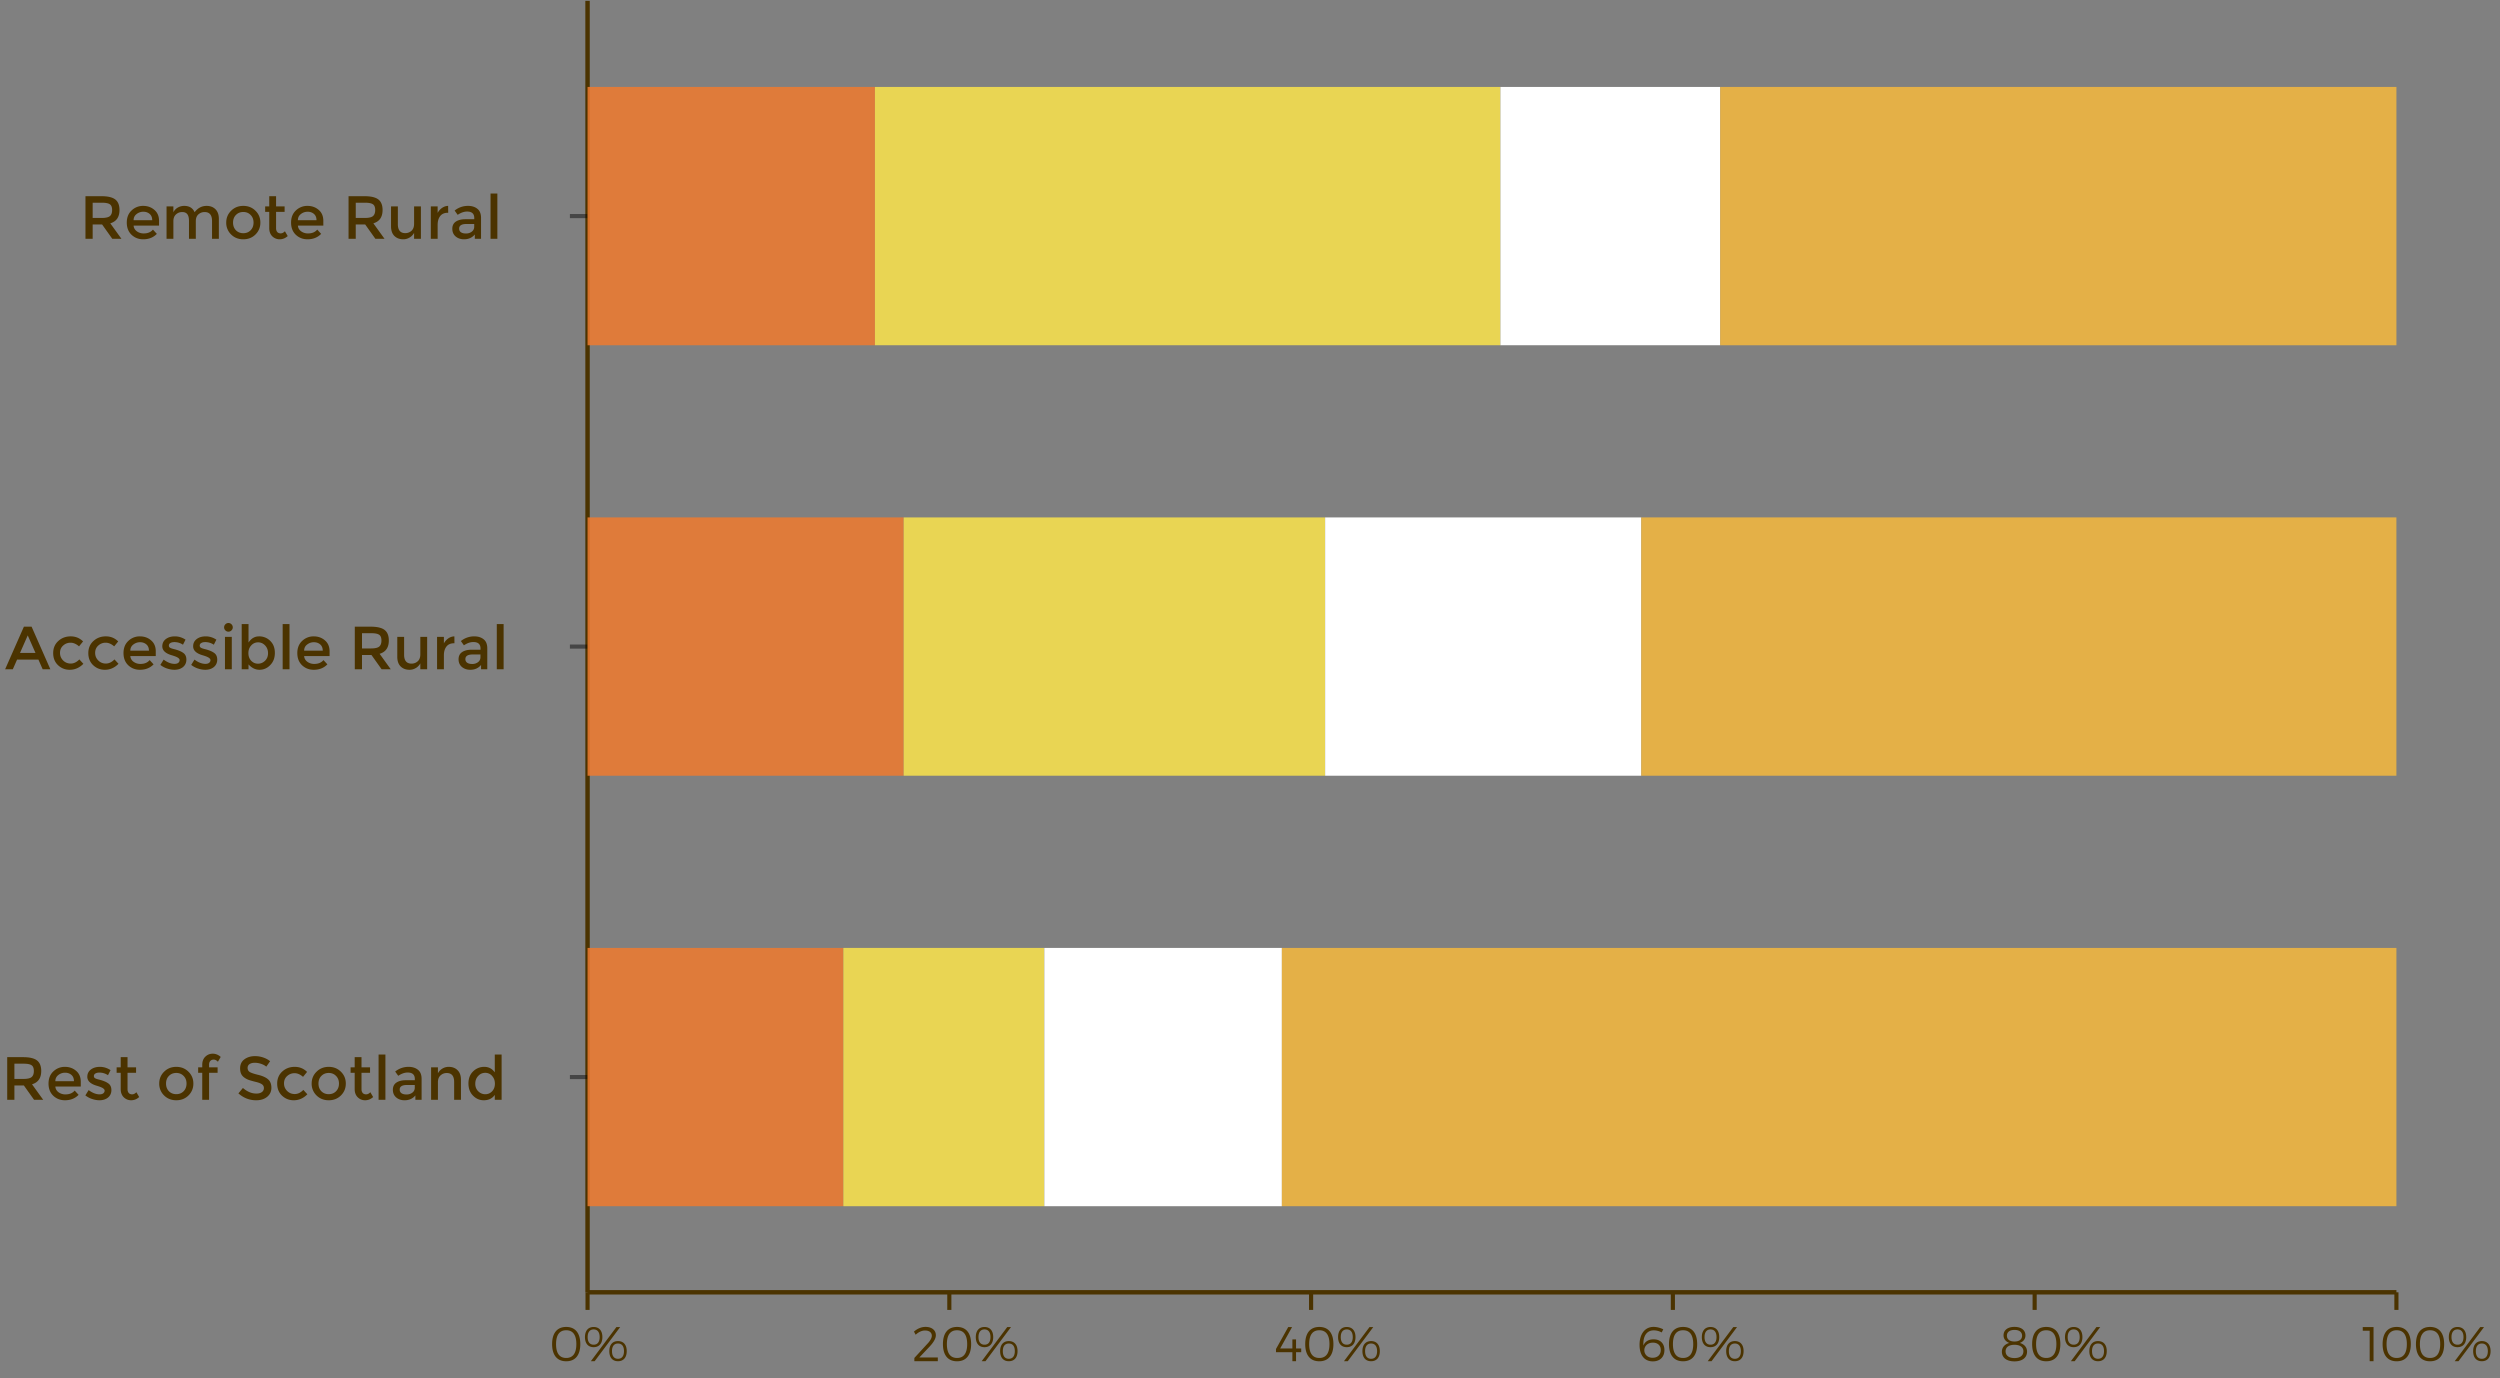 <svg xmlns="http://www.w3.org/2000/svg" width="410" height="226" fill="none"><rect width="100%" height="100%" fill="#808080" stroke="none"/><path stroke="#4B3300" stroke-width=".724" d="M96.358 211.937V.139"/><path stroke="#000" stroke-opacity=".45" stroke-width=".676" d="M96.359 176.638h-2.895m2.895-70.6h-2.895m2.895-70.6h-2.895"/><path fill="#4B3300" d="M6.762 175.644q0 1.73-1.51 2.18l1.83 2.54h-1.5l-1.67-2.35h-1.55v2.35h-1.18v-6.99h2.6q1.6 0 2.29.54t.69 1.73m-2.93 1.3q1 0 1.36-.31t.36-.99q0-.69-.37-.94-.37-.26-1.32-.26h-1.5v2.5zm9.416 1.25h-4.17q.04.58.53.94.49.35 1.12.35 1 0 1.52-.63l.64.7q-.86.89-2.24.89-1.12 0-1.91-.74-.78-.75-.78-2 0-1.26.8-2a2.68 2.68 0 0 1 1.88-.74q1.09 0 1.85.66.76.65.76 1.8zm-4.17-.88h3.05q0-.67-.42-1.03t-1.04-.36q-.61 0-1.1.38-.49.37-.49 1.01m9.191 1.46q0 .76-.55 1.22-.55.45-1.41.45-.58 0-1.21-.21a3.6 3.6 0 0 1-1.1-.59l.54-.87q.93.7 1.8.7.381 0 .6-.17.22-.18.22-.45 0-.4-1.06-.72a1 1 0 0 0-.12-.04q-1.66-.45-1.66-1.5 0-.74.57-1.18.58-.45 1.5-.45.921 0 1.74.54l-.42.83a2.5 2.5 0 0 0-1.41-.43q-.4 0-.65.15a.46.46 0 0 0-.25.43q0 .26.26.38.18.09.5.17.33.08.58.16t.48.18q.24.1.51.28.54.36.54 1.12m2.649-2.83v2.7q0 .38.2.61.2.22.56.22t.69-.35l.46.79q-.59.53-1.31.53-.71 0-1.22-.49-.5-.5-.5-1.34v-2.67h-.67v-.9h.67v-1.67h1.12v1.67h1.4v.9zm6.784 3.02q.48.48 1.21.48.729 0 1.2-.48.48-.49.48-1.26t-.48-1.25q-.471-.49-1.2-.49-.73 0-1.21.49-.47.48-.47 1.25t.47 1.26m3.21.69q-.8.79-2 .79t-2-.79a2.66 2.66 0 0 1-.8-1.95q0-1.15.8-1.94.8-.8 2-.8t2 .8q.8.79.8 1.94t-.8 1.95m3.375-5.05v.44h1.4v.9h-1.4v4.42h-1.12v-4.42h-.67v-.9h.67v-.41q0-.84.5-1.33.51-.5 1.22-.5.72 0 1.31.53l-.46.79q-.33-.35-.69-.35t-.56.23q-.2.219-.2.6m7.491-.31q-.51 0-.84.21t-.33.64q0 .42.33.65.33.219 1.4.48 1.08.26 1.62.73.55.47.55 1.39 0 .91-.69 1.48t-1.81.57q-1.64 0-2.91-1.13l.74-.89q1.06.92 2.2.92.57 0 .9-.24a.77.77 0 0 0 .34-.65.72.72 0 0 0-.32-.63q-.309-.23-1.08-.41-.77-.19-1.17-.34a2.8 2.8 0 0 1-.71-.41q-.62-.471-.62-1.44 0-.97.7-1.49.71-.53 1.75-.53.67 0 1.33.22t1.14.62l-.63.89q-.309-.28-.84-.46a3.3 3.3 0 0 0-1.05-.18m6.39 6.15q-1.11 0-1.91-.75-.8-.76-.8-1.98 0-1.221.83-1.98.84-.77 2.04-.77t2.03.83l-.66.81q-.69-.6-1.39-.6t-1.22.47q-.51.459-.51 1.2 0 .73.51 1.24t1.25.51q.75 0 1.41-.68l.66.72q-.97.98-2.24.98m4.534-1.48q.48.48 1.21.48.729 0 1.2-.48.48-.49.48-1.26t-.48-1.25q-.471-.49-1.2-.49-.73 0-1.21.49-.47.48-.47 1.25t.47 1.26m3.21.69q-.8.79-2 .79t-2-.79a2.66 2.66 0 0 1-.8-1.95q0-1.15.8-1.94.8-.8 2-.8t2 .8q.8.79.8 1.94t-.8 1.95m3.375-3.71v2.7q0 .38.2.61.2.22.56.22t.69-.35l.46.79q-.59.53-1.31.53-.71 0-1.22-.49-.5-.5-.5-1.34v-2.67h-.67v-.9h.67v-1.67h1.12v1.67h1.4v.9zm3.92 4.42h-1.12v-7.42h1.12zm5.934 0h-1.02v-.71q-.66.79-1.77.79-.831 0-1.38-.47-.54-.47-.54-1.25 0-.79.58-1.18t1.57-.39h1.45v-.2q0-1.06-1.18-1.06-.74 0-1.54.54l-.5-.7a3.44 3.44 0 0 1 2.2-.77q.939 0 1.53.48.6.47.6 1.49zm-1.12-1.98v-.45h-1.26q-1.21 0-1.21.76 0 .39.3.6.3.2.83.2.54 0 .94-.3t.4-.81m3.799-.9v2.88H70.7v-5.32h1.12v.97a2 2 0 0 1 1.77-1.05q.9 0 1.45.55.56.549.56 1.59v3.26h-1.12v-2.92q0-1.47-1.22-1.47-.58 0-1.01.39-.43.38-.43 1.12m7.515 2.96q-1.01 0-1.76-.76t-.75-2 .77-1.98a2.55 2.55 0 0 1 1.83-.74q1.07 0 1.72.9v-2.92h1.12v7.42h-1.12v-.8q-.62.88-1.81.88m-1.39-2.71q0 .76.49 1.24t1.15.48 1.12-.48q.46-.49.46-1.25t-.46-1.27a1.46 1.46 0 0 0-1.13-.51q-.67 0-1.15.51t-.48 1.28M2.8 108.174l-.7 1.59H.84l3.08-6.99h1.26l3.08 6.99H7l-.7-1.59zm3.02-1.09-1.27-2.88-1.27 2.88zm5.612 2.76q-1.11 0-1.91-.75-.8-.759-.8-1.98 0-1.22.83-1.98.84-.77 2.04-.77t2.03.83l-.66.81q-.69-.6-1.39-.6t-1.22.47q-.51.46-.51 1.2 0 .73.51 1.24t1.25.51q.75 0 1.41-.68l.66.72q-.97.98-2.24.98m5.762 0q-1.11 0-1.91-.75-.8-.759-.8-1.98 0-1.22.83-1.98.84-.77 2.04-.77t2.03.83l-.66.81q-.69-.6-1.39-.6t-1.22.47q-.51.46-.51 1.2 0 .73.51 1.24t1.25.51q.75 0 1.41-.68l.66.72q-.97.98-2.24.98m8.351-2.25h-4.17q.04.58.53.94.49.35 1.12.35 1 0 1.52-.63l.64.7q-.86.89-2.24.89-1.12 0-1.91-.74-.78-.75-.78-2 0-1.26.8-2a2.68 2.68 0 0 1 1.88-.74q1.09 0 1.85.66.76.651.76 1.8zm-4.17-.88h3.05q0-.67-.42-1.03t-1.04-.36q-.61 0-1.1.38-.49.37-.49 1.01m9.192 1.46q0 .76-.55 1.22-.55.45-1.41.45-.58 0-1.21-.21a3.6 3.6 0 0 1-1.1-.59l.54-.87q.93.7 1.8.7.38 0 .6-.17.22-.18.22-.45 0-.399-1.06-.72a1 1 0 0 0-.12-.04q-1.66-.45-1.66-1.5 0-.74.57-1.18.58-.45 1.5-.45t1.74.54l-.42.83a2.5 2.5 0 0 0-1.41-.43q-.4 0-.65.15a.46.46 0 0 0-.25.43q0 .26.26.38.18.09.5.17a9 9 0 0 1 .58.16q.25.081.48.18.24.1.51.28.54.36.54 1.12m5.059 0q0 .76-.55 1.22-.55.45-1.41.45-.58 0-1.21-.21a3.6 3.6 0 0 1-1.1-.59l.54-.87q.93.7 1.8.7.38 0 .6-.17.22-.18.22-.45 0-.399-1.06-.72a1 1 0 0 0-.12-.04q-1.66-.45-1.66-1.5 0-.74.57-1.18.579-.45 1.5-.45.92 0 1.74.54l-.42.83a2.5 2.5 0 0 0-1.41-.43q-.4 0-.65.15a.46.46 0 0 0-.25.43q0 .26.26.38.18.09.5.17a9 9 0 0 1 .58.16q.249.081.48.18.24.1.51.28.54.36.54 1.12m2.388 1.59h-1.12v-5.32h1.12zm-1.05-6.38a.68.68 0 0 1-.21-.5q0-.29.21-.5t.5-.21.5.21.21.5-.21.5a.68.68 0 0 1-.5.21.68.68 0 0 1-.5-.21m5.524.98a2.53 2.53 0 0 1 1.83.74q.76.74.76 1.97t-.76 2q-.75.77-1.76.77-.999 0-1.8-.88v.8h-1.12v-7.42h1.12v3.03q.66-1.01 1.73-1.01m-1.75 2.75q0 .76.46 1.25.46.48 1.12.48t1.15-.48.49-1.24q0-.77-.48-1.27-.48-.51-1.15-.51t-1.13.51q-.46.501-.46 1.26m6.74 2.65h-1.12v-7.42h1.12zm6.573-2.17h-4.17q.04.58.53.94.49.35 1.12.35 1 0 1.52-.63l.64.7q-.86.89-2.24.89-1.12 0-1.91-.74-.78-.75-.78-2 0-1.26.8-2a2.68 2.68 0 0 1 1.88-.74q1.09 0 1.85.66.76.651.76 1.8zm-4.17-.88h3.05q0-.67-.42-1.03t-1.04-.36q-.61 0-1.1.38-.49.37-.49 1.01m13.886-1.67q0 1.73-1.51 2.18l1.83 2.54h-1.5l-1.67-2.35h-1.55v2.35h-1.18v-6.99h2.6q1.6 0 2.29.54t.69 1.73m-2.93 1.3q1 0 1.36-.31.36-.309.36-.99 0-.69-.37-.94-.37-.26-1.32-.26h-1.5v2.5zm8.097.98v-2.88h1.12v5.32h-1.12v-.97q-.27.49-.75.77-.47.28-1.02.28-.9 0-1.46-.55-.55-.549-.55-1.59v-3.26h1.12v2.92q0 1.47 1.22 1.47.58 0 1.01-.38.43-.39.43-1.13m5.535-1.83q-.83 0-1.25.54t-.42 1.45v2.28h-1.12v-5.32h1.12v1.07q.27-.5.73-.82a1.8 1.8 0 0 1 .99-.33l.01 1.13zm5.446 4.27h-1.02v-.71q-.66.79-1.77.79-.83 0-1.38-.47-.54-.47-.54-1.25 0-.79.58-1.18t1.57-.39h1.45v-.2q0-1.06-1.18-1.06-.74 0-1.54.54l-.5-.7a3.45 3.45 0 0 1 2.2-.77q.94 0 1.53.48.6.47.6 1.49zm-1.12-1.98v-.45h-1.26q-1.21 0-1.21.76 0 .39.3.6.3.2.83.2.54 0 .94-.3t.4-.81m3.8 1.98h-1.12v-7.42h1.12zM19.597 34.445q0 1.73-1.51 2.18l1.83 2.54h-1.5l-1.67-2.35h-1.55v2.35h-1.18v-6.99h2.6q1.6 0 2.29.54t.69 1.73m-2.93 1.3q1 0 1.36-.31.36-.309.36-.99 0-.69-.37-.94-.37-.26-1.32-.26h-1.5v2.5zm9.415 1.25h-4.17q.04.58.53.94.49.35 1.12.35 1 0 1.52-.63l.64.7q-.86.89-2.24.89-1.12 0-1.91-.74-.78-.75-.78-2 0-1.26.8-2a2.68 2.68 0 0 1 1.88-.74q1.09 0 1.85.66.76.651.76 1.8zm-4.17-.88h3.05q0-.67-.42-1.03t-1.04-.36a1.75 1.75 0 0 0-1.1.38q-.49.37-.49 1.01m6.522.17v2.88h-1.12v-5.32h1.12v.97q.24-.49.72-.77.49-.28 1.05-.28 1.26 0 1.71 1.04.79-1.04 1.97-1.04.9 0 1.45.55.56.55.56 1.59v3.26h-1.12v-2.92q0-1.47-1.22-1.47-.57 0-1 .37-.42.36-.44 1.06v2.96h-1.12v-2.92q0-.759-.27-1.11-.27-.36-.85-.36t-1.01.39q-.43.38-.43 1.12m10.257 1.48q.48.48 1.21.48.729 0 1.2-.48.48-.489.48-1.26 0-.77-.48-1.25-.47-.49-1.2-.49t-1.21.49q-.47.48-.47 1.25 0 .771.47 1.26m3.21.69q-.8.79-2 .79t-2-.79a2.65 2.65 0 0 1-.8-1.95q0-1.15.8-1.94.8-.8 2-.8t2 .8q.8.79.8 1.94t-.8 1.95m3.375-3.71v2.7q0 .38.2.61.2.22.56.22t.69-.35l.46.79q-.59.53-1.31.53a1.7 1.7 0 0 1-1.22-.49q-.5-.5-.5-1.34v-2.67h-.67v-.9h.67v-1.67h1.12v1.67h1.4v.9zm7.75 2.25h-4.17q.04.58.53.94.49.35 1.12.35 1 0 1.52-.63l.64.7q-.86.89-2.24.89-1.12 0-1.91-.74-.78-.75-.78-2 0-1.26.8-2a2.68 2.68 0 0 1 1.88-.74q1.09 0 1.85.66.76.651.76 1.8zm-4.17-.88h3.05q0-.67-.42-1.03t-1.04-.36a1.75 1.75 0 0 0-1.1.38q-.49.37-.49 1.01m13.886-1.67q0 1.73-1.51 2.18l1.83 2.54h-1.5l-1.67-2.35h-1.55v2.35h-1.18v-6.99h2.6q1.6 0 2.29.54t.69 1.73m-2.93 1.3q1 0 1.36-.31.36-.309.36-.99 0-.69-.37-.94-.37-.26-1.32-.26h-1.5v2.5zm8.097.98v-2.88h1.12v5.32h-1.12v-.97q-.27.49-.75.77-.47.28-1.02.28-.9 0-1.46-.55-.55-.549-.55-1.59v-3.26h1.12v2.92q0 1.47 1.22 1.47.58 0 1.01-.38.43-.39.43-1.13m5.535-1.83q-.83 0-1.25.54t-.42 1.45v2.28h-1.12v-5.32h1.12v1.07q.27-.5.73-.82.47-.32.99-.33l.01 1.13zm5.446 4.27h-1.02v-.71q-.66.79-1.77.79-.831 0-1.38-.47-.54-.47-.54-1.25 0-.79.58-1.18t1.57-.39h1.45v-.2q0-1.06-1.18-1.06-.74 0-1.54.54l-.5-.7a3.44 3.44 0 0 1 2.2-.77q.939 0 1.53.48.6.47.6 1.49zm-1.12-1.98v-.45h-1.26q-1.21 0-1.21.76 0 .39.3.6.3.2.83.2.54 0 .94-.3t.4-.81m3.799 1.98h-1.12v-7.42h1.12z"/><path stroke="#4B3300" stroke-width=".724" d="M96.359 211.937h296.654"/><path stroke="#4B3300" stroke-width=".676" d="M96.359 211.937v2.889m59.331-2.889v2.889m59.33-2.889v2.889m59.331-2.889v2.889m59.331-2.889v2.889m59.331-2.889v2.889"/><path fill="#F07A2E" fill-opacity=".85" d="M96.358 197.817h41.951v-42.359H96.358zM96.358 127.218H148.2v-42.36H96.358zM96.358 56.619h47.132v-42.36H96.358z"/><path fill="#FBE44B" fill-opacity=".85" d="M138.309 197.817h32.961v-42.359h-32.961zM148.2 127.218h69.123v-42.36H148.2zM143.49 56.619h102.581v-42.36H143.49z"/><path fill="#fff" d="M171.271 197.817h38.955v-42.359h-38.955zM217.323 127.218h51.843v-42.36h-51.843zM246.07 56.619h36.042v-42.36H246.07z"/><path fill="#F6B83E" fill-opacity=".85" d="M210.224 197.817h182.787v-42.359H210.224zM269.164 127.218H393.01v-42.36H269.164zM282.114 56.619h110.898v-42.36H282.114z"/><path fill="#4B3300" d="M92.858 217.618c1.488 0 2.312 1.008 2.312 2.816s-.824 2.816-2.312 2.816-2.312-1.008-2.312-2.816.824-2.816 2.312-2.816m0 .544c-1.088 0-1.664.752-1.664 2.272 0 1.512.576 2.272 1.664 2.272s1.664-.76 1.664-2.272c0-1.52-.576-2.272-1.664-2.272m4.501-.536c.896 0 1.432.616 1.432 1.656 0 1.048-.536 1.656-1.432 1.656s-1.424-.608-1.424-1.656c0-1.04.528-1.656 1.424-1.656m-.456 5.608 4.192-5.6h.616l-4.184 5.6zm.456-5.208c-.632 0-.984.456-.984 1.256s.352 1.248.984 1.248.984-.448.984-1.248-.352-1.256-.984-1.256m3.992 1.912c.896 0 1.432.608 1.432 1.648 0 1.048-.536 1.656-1.432 1.656s-1.424-.608-1.424-1.656c0-1.04.528-1.648 1.424-1.648m0 .4c-.632 0-.984.448-.984 1.248 0 .808.352 1.256.984 1.256s.984-.448.984-1.256c0-.8-.352-1.248-.984-1.248M151.777 217.61c1.032 0 1.704.536 1.704 1.376 0 .536-.4 1.184-.992 1.816l-1.72 1.824h3.032v.608h-3.848v-.528l2.096-2.28c.472-.472.768-.992.768-1.352 0-.544-.416-.872-1.12-.872-.512 0-1.08.264-1.528.696l-.28-.512c.544-.488 1.224-.776 1.888-.776m5.176.008c1.488 0 2.312 1.008 2.312 2.816s-.824 2.816-2.312 2.816-2.312-1.008-2.312-2.816.824-2.816 2.312-2.816m0 .544c-1.088 0-1.664.752-1.664 2.272 0 1.512.576 2.272 1.664 2.272s1.664-.76 1.664-2.272c0-1.52-.576-2.272-1.664-2.272m4.501-.536c.896 0 1.432.616 1.432 1.656 0 1.048-.536 1.656-1.432 1.656s-1.424-.608-1.424-1.656c0-1.04.528-1.656 1.424-1.656m-.456 5.608 4.192-5.6h.616l-4.184 5.6zm.456-5.208c-.632 0-.984.456-.984 1.256s.352 1.248.984 1.248.984-.448.984-1.248-.352-1.256-.984-1.256m3.992 1.912c.896 0 1.432.608 1.432 1.648 0 1.048-.536 1.656-1.432 1.656s-1.424-.608-1.424-1.656c0-1.04.528-1.648 1.424-1.648m0 .4c-.632 0-.984.448-.984 1.248 0 .808.352 1.256.984 1.256s.984-.448.984-1.256c0-.8-.352-1.248-.984-1.248M209.951 221.146h2v-1.48h.6v1.48h.848v.616h-.848v1.472h-.6v-1.472h-2.688v-.528l2.008-3.6h.632zm6.417-3.528c1.488 0 2.312 1.008 2.312 2.816s-.824 2.816-2.312 2.816-2.312-1.008-2.312-2.816.824-2.816 2.312-2.816m0 .544c-1.088 0-1.664.752-1.664 2.272 0 1.512.576 2.272 1.664 2.272s1.664-.76 1.664-2.272c0-1.52-.576-2.272-1.664-2.272m4.501-.536c.896 0 1.432.616 1.432 1.656 0 1.048-.536 1.656-1.432 1.656s-1.424-.608-1.424-1.656c0-1.04.528-1.656 1.424-1.656m-.456 5.608 4.192-5.6h.616l-4.184 5.6zm.456-5.208c-.632 0-.984.456-.984 1.256s.352 1.248.984 1.248.984-.448.984-1.248-.352-1.256-.984-1.256m3.992 1.912c.896 0 1.432.608 1.432 1.648 0 1.048-.536 1.656-1.432 1.656s-1.424-.608-1.424-1.656c0-1.04.528-1.648 1.424-1.648m0 .4c-.632 0-.984.448-.984 1.248 0 .808.352 1.256.984 1.256s.984-.448.984-1.256c0-.8-.352-1.248-.984-1.248M271.19 217.61c.512 0 1.128.16 1.584.4l-.256.512a2.7 2.7 0 0 0-1.288-.344c-1.2 0-1.8.984-1.712 2.496.248-.656.848-1.024 1.672-1.024 1.096 0 1.776.68 1.776 1.76 0 1.144-.744 1.856-1.896 1.856-1.36 0-2.184-.984-2.184-2.712 0-1.776.88-2.944 2.304-2.944m-.112 2.584c-.888 0-1.416.592-1.408 1.256-.008.536.408 1.224 1.36 1.224.792 0 1.336-.48 1.336-1.272 0-.744-.496-1.208-1.288-1.208m4.948-2.576c1.488 0 2.312 1.008 2.312 2.816s-.824 2.816-2.312 2.816-2.312-1.008-2.312-2.816.824-2.816 2.312-2.816m0 .544c-1.088 0-1.664.752-1.664 2.272 0 1.512.576 2.272 1.664 2.272s1.664-.76 1.664-2.272c0-1.52-.576-2.272-1.664-2.272m4.501-.536c.896 0 1.432.616 1.432 1.656 0 1.048-.536 1.656-1.432 1.656s-1.424-.608-1.424-1.656c0-1.04.528-1.656 1.424-1.656m-.456 5.608 4.192-5.6h.616l-4.184 5.6zm.456-5.208c-.632 0-.984.456-.984 1.256s.352 1.248.984 1.248.984-.448.984-1.248-.352-1.256-.984-1.256m3.992 1.912c.896 0 1.432.608 1.432 1.648 0 1.048-.536 1.656-1.432 1.656s-1.424-.608-1.424-1.656c0-1.04.528-1.648 1.424-1.648m0 .4c-.632 0-.984.448-.984 1.248 0 .808.352 1.256.984 1.256s.984-.448.984-1.256c0-.8-.352-1.248-.984-1.248M330.372 217.61c1.112 0 1.8.528 1.8 1.408 0 .576-.344 1-.912 1.224.728.216 1.176.72 1.176 1.424 0 1-.792 1.6-2.056 1.6-1.28 0-2.072-.6-2.072-1.584 0-.712.464-1.224 1.208-1.44-.584-.232-.936-.664-.936-1.24 0-.872.696-1.392 1.792-1.392m.008.496c-.784 0-1.248.352-1.248.952s.464.952 1.248.952c.776 0 1.24-.352 1.24-.952s-.464-.952-1.24-.952m-.008 2.44c-.912 0-1.456.4-1.456 1.064 0 .704.544 1.112 1.464 1.112.904 0 1.456-.408 1.456-1.112 0-.664-.544-1.064-1.464-1.064m5.21-2.928c1.488 0 2.312 1.008 2.312 2.816s-.824 2.816-2.312 2.816-2.312-1.008-2.312-2.816.824-2.816 2.312-2.816m0 .544c-1.088 0-1.664.752-1.664 2.272 0 1.512.576 2.272 1.664 2.272s1.664-.76 1.664-2.272c0-1.52-.576-2.272-1.664-2.272m4.501-.536c.896 0 1.432.616 1.432 1.656 0 1.048-.536 1.656-1.432 1.656s-1.424-.608-1.424-1.656c0-1.04.528-1.656 1.424-1.656m-.456 5.608 4.192-5.6h.616l-4.184 5.6zm.456-5.208c-.632 0-.984.456-.984 1.256s.352 1.248.984 1.248.984-.448.984-1.248-.352-1.256-.984-1.256m3.992 1.912c.896 0 1.432.608 1.432 1.648 0 1.048-.536 1.656-1.432 1.656s-1.424-.608-1.424-1.656c0-1.04.528-1.648 1.424-1.648m0 .4c-.632 0-.984.448-.984 1.248 0 .808.352 1.256.984 1.256s.984-.448.984-1.256c0-.8-.352-1.248-.984-1.248M389.26 223.234h-.632v-4.992h-1.136v-.608h1.768zm3.8-5.616c1.488 0 2.312 1.008 2.312 2.816s-.824 2.816-2.312 2.816-2.312-1.008-2.312-2.816.824-2.816 2.312-2.816m0 .544c-1.088 0-1.664.752-1.664 2.272 0 1.512.576 2.272 1.664 2.272s1.664-.76 1.664-2.272c0-1.52-.576-2.272-1.664-2.272m5.469-.544c1.488 0 2.312 1.008 2.312 2.816s-.824 2.816-2.312 2.816-2.312-1.008-2.312-2.816.824-2.816 2.312-2.816m0 .544c-1.088 0-1.664.752-1.664 2.272 0 1.512.576 2.272 1.664 2.272s1.664-.76 1.664-2.272c0-1.52-.576-2.272-1.664-2.272m4.501-.536c.896 0 1.432.616 1.432 1.656 0 1.048-.536 1.656-1.432 1.656s-1.424-.608-1.424-1.656c0-1.04.528-1.656 1.424-1.656m-.456 5.608 4.192-5.6h.616l-4.184 5.6zm.456-5.208c-.632 0-.984.456-.984 1.256s.352 1.248.984 1.248.984-.448.984-1.248-.352-1.256-.984-1.256m3.992 1.912c.896 0 1.432.608 1.432 1.648 0 1.048-.536 1.656-1.432 1.656s-1.424-.608-1.424-1.656c0-1.04.528-1.648 1.424-1.648m0 .4c-.632 0-.984.448-.984 1.248 0 .808.352 1.256.984 1.256s.984-.448.984-1.256c0-.8-.352-1.248-.984-1.248"/></svg>